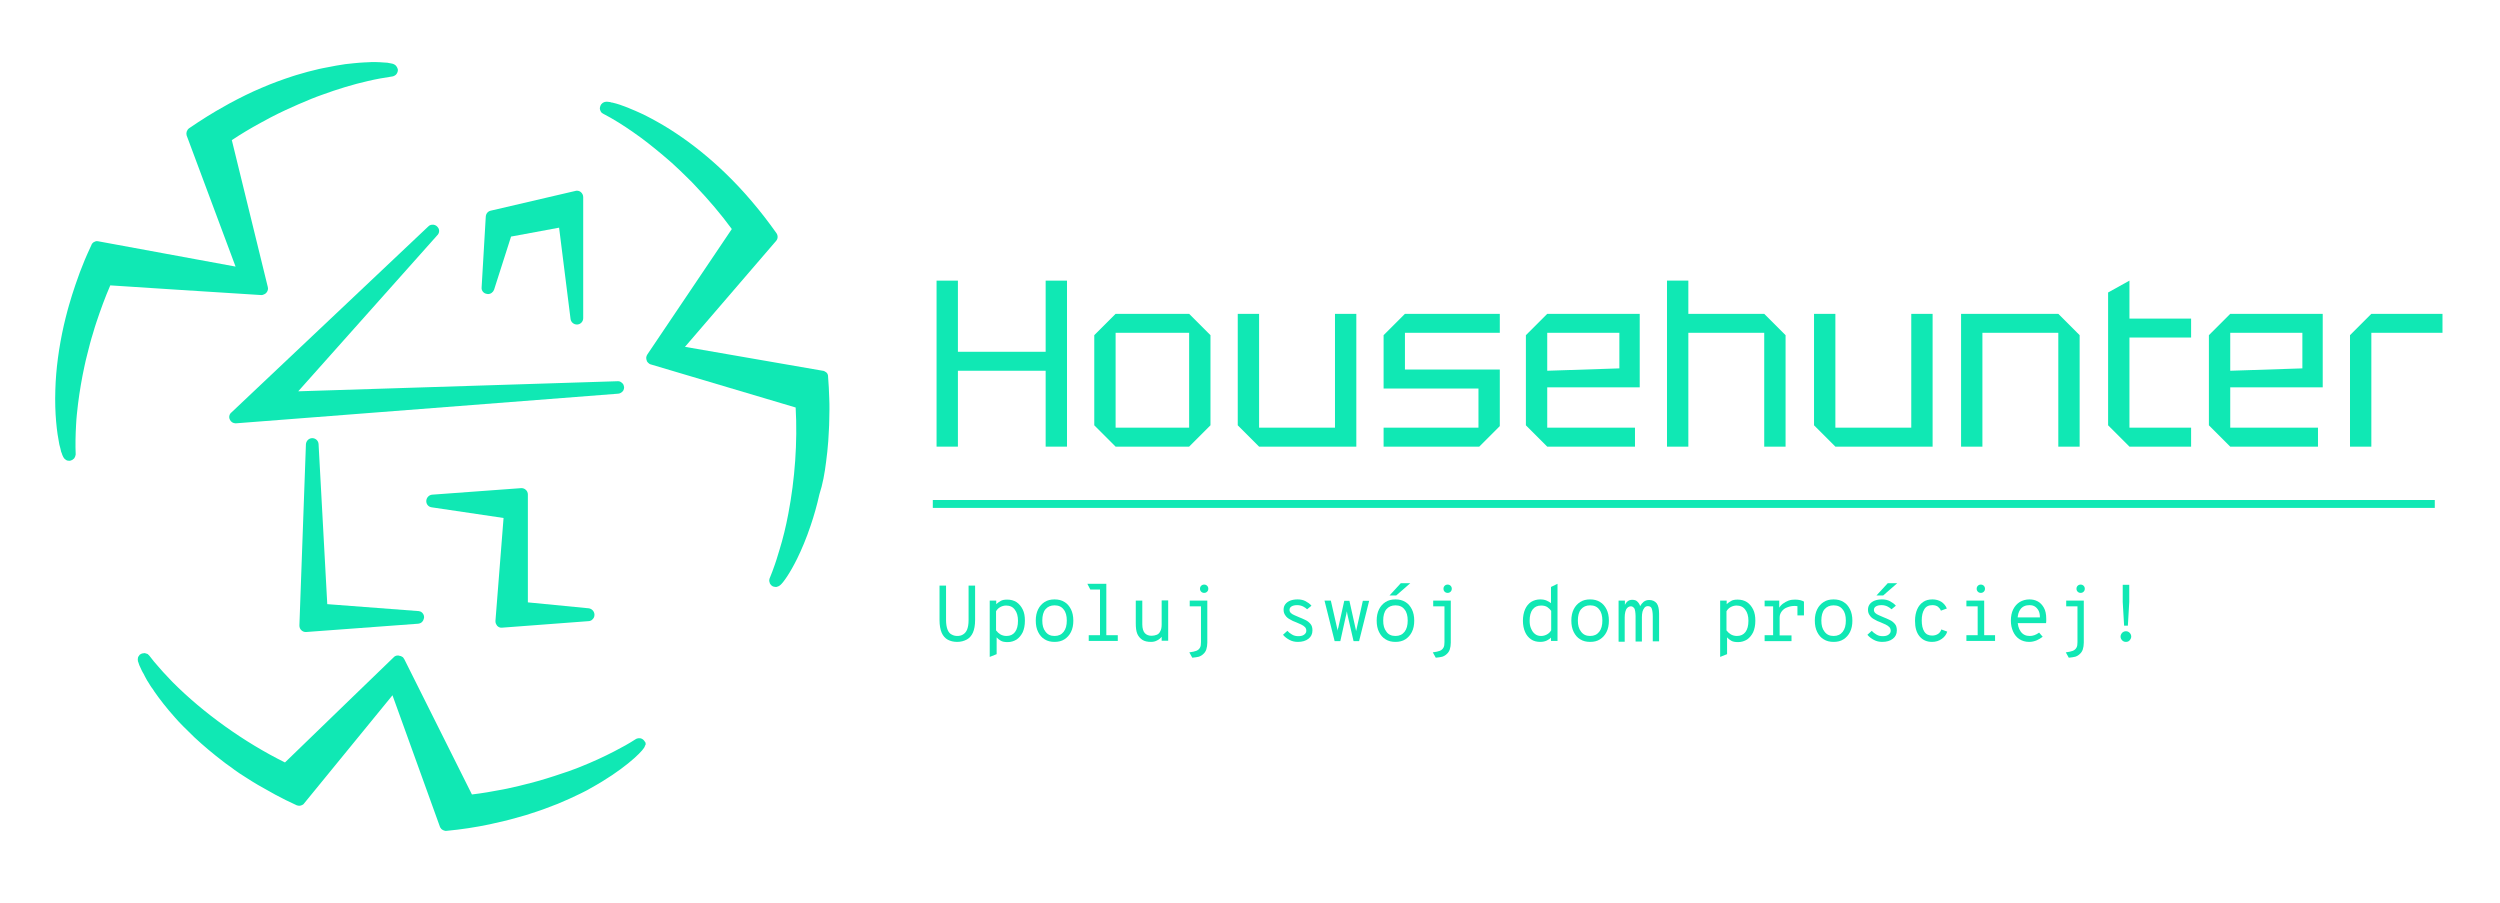 <?xml version="1.0" encoding="utf-8"?>
<!-- Generator: Adobe Illustrator 21.0.0, SVG Export Plug-In . SVG Version: 6.00 Build 0)  -->
<svg version="1.1" id="Warstwa_1" xmlns="http://www.w3.org/2000/svg" xmlns:xlink="http://www.w3.org/1999/xlink" x="0px" y="0px"
	 viewBox="0 0 1265 457" style="enable-background:new 0 0 1265 457;" xml:space="preserve">
<style type="text/css">
	.st0{fill:#10E8B4;}
</style>
<g>
	<g>
		<path class="st0" d="M116.7,209.1c-0.2,0.2-0.3,0.4-0.4,0.6c0,0.1-0.1,0.2-0.1,0.2c-0.3,0.8-0.3,1.6,0.1,2.4
			c0.5,1.2,1.7,1.9,2.9,1.9c0.1,0,0.2,0,0.2,0l193.4-15c0.2,0,0.4-0.1,0.6-0.1c0.9-0.3,1.7-0.9,2.1-1.7c0.2-0.5,0.3-1,0.3-1.5
			c-0.1-0.7-0.3-1.4-0.8-1.9c-0.2-0.2-0.4-0.4-0.7-0.6c-0.4-0.3-0.9-0.5-1.4-0.5c-0.1,0-0.2,0-0.3,0c0,0-0.1,0-0.1,0L150.9,198
			l70.4-79c0.1-0.1,0.1-0.1,0.2-0.2c0.4-0.5,0.7-1.2,0.7-1.9c0-0.7-0.2-1.3-0.6-1.8c-0.2-0.3-0.5-0.6-0.9-0.9
			c-0.2-0.1-0.3-0.2-0.6-0.3c-0.4-0.2-0.8-0.2-1.3-0.2l0,0l0,0l0,0l0,0l0,0l0,0l0,0l0,0l0,0l0,0l0,0l0,0c-0.5,0-0.9,0.1-1.3,0.3l0,0
			l0,0l0,0c-0.1,0-0.2,0.1-0.2,0.1c-0.2,0.1-0.4,0.3-0.6,0.5l-99.7,94.2C116.9,208.8,116.8,208.9,116.7,209.1z"/>
	</g>
	<path class="st0" d="M246.3,148.7c0.2,0,0.4,0.1,0.6,0.1c1.4,0,2.6-0.9,3.1-2.2l8.6-26.9l24.3-4.5l5.8,46.2
		c0.2,1.6,1.6,2.8,3.2,2.8c0.1,0,0.1,0,0.2,0c1.7-0.1,3-1.5,3-3.2V99.7c0-1-0.5-1.9-1.2-2.5c-0.6-0.5-1.3-0.7-2-0.7
		c-0.2,0-0.5,0-0.7,0.1l-42.9,10c-1.4,0.3-2.4,1.5-2.5,3l-2.1,35.8C243.5,147,244.7,148.5,246.3,148.7z"/>
	<path class="st0" d="M213.1,309.6c-0.1-0.1-0.2-0.1-0.3-0.1c-0.2-0.1-0.4-0.2-0.6-0.2c-0.2-0.1-0.4-0.1-0.6-0.1l-46-3.5l-4.4-81
		c-0.1-1.7-1.5-3-3.2-3h0c-1.7,0-3.1,1.4-3.2,3.1l-3.3,91.7c0,0.9,0.3,1.8,1,2.4c0.6,0.6,1.4,0.9,2.2,0.9c0.1,0,0.2,0,0.2,0
		l56.7-4.2c0.9-0.1,1.8-0.5,2.3-1.3c0.1-0.2,0.2-0.3,0.3-0.5c0.1-0.3,0.2-0.6,0.3-0.9c0-0.2,0.1-0.4,0.1-0.6l0,0l0,0
		C214.6,311.2,214,310.2,213.1,309.6z"/>
	<g>
		<path class="st0" d="M250.9,315.5c0.2,0.4,0.4,0.8,0.7,1.2c0.4,0.4,0.9,0.7,1.3,0.8c0.3,0.1,0.6,0.1,0.9,0.1c0.1,0,0.2,0,0.2,0
			l43.8-3.3c0.4,0,0.8-0.1,1.2-0.3c0.3-0.1,0.5-0.3,0.7-0.5c0.7-0.6,1.1-1.4,1.1-2.4c0-1.7-1.3-3.1-2.9-3.3l-30.8-3v-54.6
			c0-0.9-0.4-1.8-1-2.3c-0.6-0.6-1.4-0.9-2.2-0.9c-0.1,0-0.2,0-0.2,0l-45,3.3c-1.6,0.1-2.9,1.5-3,3.1c-0.1,1.7,1.1,3.1,2.7,3.3
			l36.4,5.4l-4.1,52C250.7,314.6,250.7,315.1,250.9,315.5z"/>
	</g>
	<path class="st0" d="M38.3,230c-0.2-4.8-0.1-9.9,0.2-15.1c0.1-1.7,0.2-3.5,0.4-5.3c0.2-1.8,0.4-3.6,0.6-5.4
		c0.8-6.3,1.9-12.8,3.3-19.2l0,0c0.4-1.8,0.8-3.7,1.3-5.5c0.5-1.8,0.9-3.7,1.4-5.5c0.5-1.8,1-3.7,1.6-5.5c0.5-1.8,1.1-3.7,1.7-5.5
		c2.1-6.3,4.4-12.6,7-18.6l35.4,2.3l40.9,2.6c0.3,0,0.6,0,0.9-0.1c0.7-0.2,1.4-0.6,1.8-1.1c0.7-0.8,1-1.9,0.7-2.9l-18.2-74.3
		c4.7-3.1,9.5-6,14.5-8.7c1.7-0.9,3.4-1.8,5-2.7c2.5-1.3,5.1-2.6,7.7-3.8c4.3-2,8.7-3.9,13.1-5.7c1.8-0.7,3.5-1.4,5.3-2
		c7.9-2.9,15.8-5.3,23.3-7c4.2-1,8.3-1.7,12.3-2.3c0.2,0,0.5-0.1,0.7-0.2c0.3-0.1,0.6-0.3,0.9-0.5c0.3-0.2,0.5-0.5,0.7-0.8
		c0.1-0.2,0.2-0.4,0.3-0.6c0.1-0.2,0.1-0.5,0.2-0.7c0.1-0.5,0-1-0.2-1.4c-0.1-0.3-0.3-0.6-0.5-0.9c-0.1-0.2-0.3-0.3-0.4-0.5
		c-0.4-0.4-0.9-0.6-1.4-0.8c-0.4-0.1-0.7-0.2-0.9-0.2l0,0l0,0c-0.3-0.1-0.7-0.1-1.1-0.2c-0.2,0-0.3-0.1-0.5-0.1
		c-0.3-0.1-0.7-0.1-1.1-0.1c-0.8-0.1-1.8-0.1-2.9-0.2c-0.8,0-1.7-0.1-2.7-0.1c-1,0-2,0-3.1,0.1c-0.7,0-1.5,0.1-2.3,0.1
		c-1.6,0.1-3.3,0.2-5.1,0.4c-0.9,0.1-1.8,0.2-2.8,0.3c-1,0.1-2,0.2-3,0.4c-1,0.2-2.1,0.3-3.1,0.5c-2.2,0.4-4.4,0.8-6.8,1.3
		c-0.6,0.1-1.3,0.3-1.9,0.4c-3.9,0.9-7.7,1.9-11.6,3.1c-0.6,0.2-1.3,0.4-1.9,0.6c-5.2,1.7-10.4,3.6-15.5,5.8
		c-5.5,2.3-10.9,5-16.3,7.9c-0.8,0.4-1.5,0.8-2.3,1.3c-6.2,3.4-12.2,7.2-18.2,11.3c-1.1,0.8-1.6,2.2-1.3,3.5c0,0.1,0.1,0.2,0.1,0.3
		l24.7,66.2l-69.5-12.8c-0.5-0.1-0.9-0.1-1.3,0c-0.1,0-0.2,0.1-0.2,0.1c-0.2,0.1-0.5,0.2-0.7,0.3c-0.3,0.2-0.6,0.4-0.8,0.7
		c-0.2,0.2-0.3,0.4-0.4,0.7c-0.7,1.5-1.4,3.1-2.1,4.6c-0.4,1-0.9,2-1.3,3c-1.7,4.1-3.3,8.3-4.7,12.5c-1.2,3.5-2.3,7-3.3,10.5
		c-0.2,0.9-0.5,1.7-0.7,2.5c-0.7,2.5-1.3,5.1-1.9,7.6c-2.5,11.1-4,22.1-4.3,32.7c-0.4,12.1,0.8,21.5,2,27.5c0.1,0.3,0.1,0.6,0.2,0.8
		c0.1,0.4,0.2,0.8,0.3,1.1c0.1,0.5,0.2,0.9,0.3,1.3c0.1,0.5,0.2,0.9,0.4,1.2c0.2,0.8,0.5,1.4,0.7,1.8c0.1,0.1,0.2,0.3,0.2,0.4
		c0.2,0.3,0.3,0.5,0.5,0.7c0.5,0.5,1.1,0.9,1.7,1c0,0,0.1,0,0.1,0c0,0,0.1,0,0.1,0c0.3,0.1,0.7,0.1,1.1,0c0.1,0,0.2-0.1,0.3-0.1
		c0.5-0.1,0.9-0.4,1.2-0.7c0.1-0.1,0.2-0.2,0.3-0.2c0.1-0.1,0.2-0.2,0.2-0.3c0.2-0.3,0.4-0.6,0.5-1c0.1-0.2,0.1-0.5,0.1-0.7
		C38.3,230.3,38.3,230.2,38.3,230z"/>
	<path class="st0" d="M326.7,376.3c0-0.2-0.1-0.5-0.1-0.6c0-0.1,0-0.1-0.1-0.1c-0.1-0.1-0.1-0.2-0.2-0.3c-0.4-0.7-1-1.3-1.8-1.6
		c-0.1,0-0.2-0.1-0.3-0.1c-0.6-0.1-1.3-0.1-1.9,0.1c-0.2,0.1-0.4,0.2-0.6,0.3c-3.4,2.2-7,4.2-10.9,6.2c-5.4,2.8-11.1,5.4-17.1,7.8
		c-1.4,0.6-2.8,1.1-4.2,1.6c-1.2,0.5-2.5,0.9-3.7,1.3c-1.8,0.6-3.5,1.2-5.4,1.8c-2.7,0.9-5.4,1.7-8.2,2.5c-1.2,0.3-2.5,0.7-3.7,1
		c-3.9,1-7.8,2-11.7,2.8c-0.8,0.2-1.7,0.3-2.5,0.5c-5.2,1-10.4,1.9-15.5,2.5l-34.2-68.4c-0.2-0.3-0.4-0.6-0.6-0.9
		c-0.2-0.2-0.3-0.3-0.6-0.4c-0.1-0.1-0.2-0.1-0.3-0.2c-0.2-0.1-0.4-0.2-0.7-0.2c-0.1,0-0.2,0-0.3-0.1c-0.1,0-0.3-0.1-0.4-0.1
		c-0.3,0-0.5,0-0.8,0c-0.6,0.1-1.3,0.4-1.7,0.9l-20.7,20l-34.3,33.2c-20.8-10.3-41.4-25.1-56.9-40.7c-0.6-0.6-1.2-1.3-1.8-1.9
		c-1-1.1-2-2.1-3-3.2c-0.7-0.8-1.5-1.7-2.2-2.5c-1.7-1.9-3.3-3.8-4.7-5.7c-0.2-0.2-0.4-0.4-0.6-0.6c-0.1-0.1-0.2-0.1-0.2-0.2
		c-0.2-0.1-0.3-0.2-0.5-0.2c-0.1,0-0.2-0.1-0.3-0.1c-0.1,0-0.2-0.1-0.3-0.1c-0.1,0-0.2,0-0.3-0.1c-0.1,0-0.1,0-0.2,0
		c-0.1,0-0.1,0-0.2,0c-0.7,0-1.4,0.2-2,0.6c-0.1,0.1-0.2,0.2-0.3,0.2c-0.1,0.1-0.2,0.2-0.2,0.3c-0.2,0.2-0.3,0.4-0.5,0.7
		c-0.1,0.1-0.1,0.2-0.1,0.3c-0.1,0.1-0.1,0.3-0.1,0.4c-0.1,0.4-0.1,0.9,0,1.5c0,0.1,0,0.2,0.1,0.3c0.2,0.9,0.8,2.4,1.8,4.4
		c0.3,0.6,0.6,1.2,1,1.8c0.2,0.4,0.4,0.8,0.6,1.2c0.2,0.4,0.5,0.9,0.7,1.3c0.2,0.3,0.3,0.6,0.5,0.9c0.5,0.8,1,1.5,1.5,2.4
		c0.4,0.7,0.9,1.3,1.4,2c0.2,0.3,0.5,0.7,0.7,1.1c2.7,3.9,6.2,8.4,10.4,13.1c1.3,1.5,2.7,3,4.1,4.4c1.9,1.9,3.8,3.8,5.8,5.7
		c4.5,4.2,9.4,8.3,14.5,12.2c0.9,0.7,1.8,1.4,2.7,2c1,0.7,2,1.4,3,2.2c1.8,1.3,3.7,2.6,5.7,3.8c1.1,0.7,2.2,1.4,3.3,2.1
		c2,1.2,3.9,2.4,6,3.5c1.9,1.1,3.9,2.2,5.9,3.3c3.4,1.8,6.9,3.6,10.5,5.2c0.2,0.1,0.4,0.2,0.7,0.2c0.1,0,0.3,0.1,0.5,0.1
		c0.5,0,0.9,0,1.3-0.2c0.6-0.2,1.1-0.5,1.4-1l44.7-54.7l24,66.5c0.1,0.3,0.2,0.5,0.4,0.7c0.1,0.1,0.2,0.2,0.2,0.3
		c0.1,0.1,0.2,0.2,0.3,0.3c0.4,0.3,0.9,0.6,1.4,0.7l0,0l0,0c0.1,0,0.2,0,0.3,0.1c0.1,0,0.3,0,0.5,0c0.1,0,0.2,0,0.3,0
		c7.4-0.7,14.7-1.8,21.8-3.3c0.9-0.2,1.8-0.4,2.6-0.6c5.3-1.1,10.4-2.5,15.5-4c0.8-0.2,1.7-0.5,2.5-0.8c4.8-1.5,9.4-3.2,13.9-5
		c3.9-1.6,7.6-3.3,11.3-5.1c0.6-0.3,1.2-0.6,1.8-0.9c1.2-0.6,2.4-1.2,3.5-1.9c16.2-8.9,25.3-17.7,27-20.4c0.3-0.4,0.4-0.8,0.5-1.2
		C326.7,377.1,326.7,376.7,326.7,376.3z"/>
	<path class="st0" d="M418,233.7c0.5-3.4,0.8-7,1.1-10.5c0.1-1.8,0.2-3.5,0.3-5.3c0.1-1.8,0.2-3.6,0.2-5.4c0-1.8,0.1-3.6,0.1-5.4
		s0-3.7-0.1-5.5c-0.1-3.7-0.3-7.4-0.6-11.1c0-0.1,0-0.2,0-0.3c0-0.2-0.1-0.3-0.1-0.5c-0.1-0.4-0.3-0.8-0.6-1.1
		c-0.1-0.1-0.2-0.2-0.4-0.3c-0.4-0.3-0.9-0.6-1.4-0.7l0,0c-0.1,0-0.1,0-0.2,0l-69.7-12.1l46.1-53.6c1-1.1,1-2.7,0.2-3.9
		c-8-11.3-16.8-21.7-26.2-30.7c-7.8-7.5-16.1-14.2-24.7-19.9c-4.3-2.9-8.5-5.3-12.4-7.4c-0.8-0.4-1.5-0.8-2.3-1.2
		c-1.1-0.6-2.2-1.1-3.3-1.6c-1.8-0.8-3.5-1.6-5.1-2.2c-0.3-0.1-0.6-0.3-0.9-0.4c-1.2-0.5-2.4-0.9-3.5-1.3c-0.3-0.1-0.5-0.2-0.8-0.3
		c-1.3-0.4-2.5-0.8-3.5-1c-0.2-0.1-0.4-0.1-0.6-0.1c0,0,0,0-0.1,0l0,0c-0.1,0-0.2-0.1-0.3-0.1c-0.1,0-0.2-0.1-0.3-0.1
		c-0.2-0.1-0.4-0.1-0.7-0.1c-0.2,0-0.5-0.1-0.7-0.1c-1.1-0.1-2.3,0.1-3.2,1.2c-0.2,0.3-0.4,0.6-0.5,0.9c-0.1,0.2-0.1,0.5-0.2,0.7
		c-0.1,0.3-0.1,0.7,0,1.1c0.1,0.6,0.4,1.1,0.8,1.6c0.1,0.1,0.2,0.2,0.3,0.2c0.2,0.2,0.4,0.3,0.6,0.4c5,2.6,10.1,5.8,15.1,9.3
		c5.1,3.5,10.1,7.5,15.1,11.7c2.9,2.4,5.7,4.9,8.4,7.5c1.4,1.3,2.7,2.6,4.1,4c1.4,1.3,2.7,2.7,4,4.1c6.6,6.9,12.8,14.2,18.3,21.7
		l-42.7,63.4c-0.2,0.3-0.4,0.7-0.5,1.1c-0.1,0.2-0.1,0.5-0.1,0.8c0,0.4,0.1,0.8,0.2,1.1c0.1,0.1,0.1,0.2,0.1,0.4
		c0.2,0.3,0.4,0.7,0.7,0.9c0.2,0.2,0.4,0.3,0.6,0.5s0.5,0.2,0.7,0.3l73.3,21.8c1,17.6-0.4,36.4-3.7,53.7c-1.2,6.4-2.7,12.6-4.5,18.4
		c-0.5,1.7-1,3.3-1.5,4.9c-0.3,0.8-0.5,1.6-0.8,2.4c-0.8,2.4-1.7,4.7-2.6,6.9c-0.1,0.2-0.2,0.5-0.2,0.7c-0.1,0.3-0.1,0.7,0,1.1
		c0.1,0.3,0.2,0.7,0.3,1c0.2,0.3,0.4,0.6,0.6,0.8c0.4,0.4,0.9,0.7,1.5,0.8c0,0,0.1,0,0.1,0c0.1,0,0.2,0,0.3,0.1c0.1,0,0.1,0,0.2,0
		c0.2,0,0.3,0,0.5,0c0.1,0,0.3,0,0.4-0.1c0.1-0.1,0.3-0.1,0.4-0.1c0.4-0.2,0.9-0.4,1.3-0.8c1.5-1.3,4.8-5.9,8.5-13.4
		c2.2-4.5,4.6-10.1,6.8-16.7c1.7-5,3.2-10.3,4.4-15.7C416.3,245,417.3,239.4,418,233.7z M409.3,259.8L409.3,259.8L409.3,259.8
		L409.3,259.8L409.3,259.8z"/>
</g>
<g>
	<path class="st0" d="M473.9,226v-84h10.8v36h44.4v-36h10.8v84h-10.8v-38.4h-44.4V226H473.9z"/>
	<path class="st0" d="M553.7,215.2v-45.6l10.8-10.8h37.2l10.8,10.8v45.6L601.7,226h-37.2L553.7,215.2z M564.5,216.4h37.2v-48h-37.2
		V216.4z"/>
	<path class="st0" d="M686.3,158.8V226h-49.2l-10.8-10.8v-56.4h10.8v57.6h38.4v-57.6H686.3z"/>
	<path class="st0" d="M700.1,226v-9.6h48v-19.8h-48v-27l10.8-10.8h48v9.6h-48V187h48v28.6L748.5,226H700.1z"/>
	<path class="st0" d="M772.1,215.2v-45.6l10.8-10.8h46.8V196h-46.8v20.4h44.4v9.6h-44.4L772.1,215.2z M782.9,187.6l36.5-1.2v-18
		h-36.5V187.6z"/>
	<path class="st0" d="M843.5,226v-84h10.8v16.8h38.4l10.8,10.8V226h-10.8v-57.6h-38.4V226H843.5z"/>
	<path class="st0" d="M977.9,158.8V226h-49.2l-10.8-10.8v-56.4h10.8v57.6h38.4v-57.6H977.9z"/>
	<path class="st0" d="M992.3,226v-67.2h49.2l10.8,10.8V226h-10.8v-57.6h-38.4V226H992.3z"/>
	<path class="st0" d="M1066.7,148l10.8-6v19.2h31.2v9.6h-31.2v45.6h31.2v9.6h-31.2l-10.8-10.8V148z"/>
	<path class="st0" d="M1117.7,215.2v-45.6l10.8-10.8h46.8V196h-46.8v20.4h44.4v9.6h-44.4L1117.7,215.2z M1128.5,187.6l36.5-1.2v-18
		h-36.5V187.6z"/>
	<path class="st0" d="M1189.1,226v-56.4l10.8-10.8h36v9.6h-36V226H1189.1z"/>
</g>
<g>
	<path class="st0" d="M484.3,324.8c-1.8,0-3.4-0.4-4.7-1.1c-1.3-0.7-2.4-1.9-3.1-3.5c-0.7-1.6-1.1-3.8-1.1-6.5v-17.4h3.3v17.4
		c0,2.1,0.3,3.8,0.8,5c0.5,1.2,1.2,2,2.1,2.4c0.9,0.5,1.8,0.7,2.8,0.7c1,0,2-0.2,2.8-0.7c0.9-0.5,1.6-1.3,2.1-2.4
		c0.5-1.2,0.8-2.8,0.8-5v-17.4h3.3v17.4c0,2.7-0.4,4.8-1.1,6.4c-0.7,1.6-1.8,2.8-3.1,3.5C487.7,324.4,486.1,324.8,484.3,324.8z"/>
	<path class="st0" d="M500.8,332.4v-28.5h3.3v1.8c0.6-0.6,1.4-1.1,2.2-1.6c0.8-0.5,2-0.7,3.3-0.7c1.8,0,3.4,0.4,4.8,1.3
		c1.3,0.9,2.3,2.1,3.1,3.7s1.1,3.5,1.1,5.7c0,2.3-0.4,4.2-1.1,5.8c-0.8,1.6-1.8,2.8-3.1,3.7c-1.3,0.8-2.8,1.3-4.5,1.3
		c-1.5,0-2.7-0.2-3.5-0.7c-0.9-0.5-1.6-1.1-2.1-1.7v8.5L500.8,332.4z M509.3,321.8c1.9,0,3.3-0.7,4.3-2c1-1.3,1.5-3.2,1.5-5.7
		c0-2.3-0.5-4.2-1.6-5.6c-1-1.4-2.5-2.1-4.4-2.1c-1.1,0-2.1,0.3-3,0.8c-0.9,0.5-1.6,1.2-2.1,2.1v9.7c0.6,0.8,1.4,1.5,2.2,2
		C507.1,321.5,508.1,321.8,509.3,321.8z"/>
	<path class="st0" d="M533.6,324.8c-1.9,0-3.6-0.4-5-1.3c-1.4-0.8-2.5-2.1-3.3-3.7c-0.8-1.6-1.2-3.5-1.2-5.8c0-2.2,0.4-4.1,1.2-5.7
		c0.8-1.6,1.9-2.8,3.3-3.7c1.4-0.9,3.1-1.3,5-1.3c1.9,0,3.6,0.4,5,1.3c1.4,0.8,2.5,2.1,3.3,3.7c0.8,1.6,1.2,3.5,1.2,5.8
		c0,2.2-0.4,4.1-1.2,5.7c-0.8,1.6-1.9,2.8-3.3,3.7C537.2,324.4,535.5,324.8,533.6,324.8z M533.6,321.8c2,0,3.5-0.7,4.6-2.1
		c1.1-1.4,1.6-3.3,1.6-5.7c0-2.4-0.5-4.3-1.6-5.6c-1-1.4-2.6-2.1-4.6-2.1c-2,0-3.5,0.7-4.6,2c-1.1,1.3-1.6,3.3-1.6,5.7
		c0,2.4,0.5,4.2,1.6,5.6C530.1,321.1,531.6,321.8,533.6,321.8z"/>
	<path class="st0" d="M551.7,298.3l-1.5-2.9h9.6l-1.1,2.9H551.7z M550.9,324.3v-2.9h14.7v2.9H550.9z M556.6,324.3v-27.9l3.2-1v28.9
		H556.6z"/>
	<path class="st0" d="M582.4,324.8c-1.7,0-3.2-0.3-4.3-1s-2-1.7-2.6-3c-0.6-1.4-0.8-3.2-0.8-5.5v-11.4h3.3v12c0,2.1,0.5,3.6,1.3,4.5
		c0.9,0.9,2,1.3,3.4,1.3c0.9,0,1.8-0.2,2.6-0.5c0.8-0.3,1.4-0.9,1.8-1.8c0.5-0.8,0.7-2,0.7-3.5v-12.1h3.3v20.4h-3.3v-2
		c-0.7,0.9-1.5,1.5-2.4,1.9C584.5,324.6,583.5,324.8,582.4,324.8z"/>
	<path class="st0" d="M603.3,332.8l-1.5-2.7c1.6-0.2,2.8-0.5,3.6-0.8c0.9-0.4,1.4-0.9,1.8-1.6s0.5-1.6,0.5-2.8v-21h3.2v21.3
		c0,1.3-0.2,2.4-0.5,3.4c-0.3,0.9-0.8,1.7-1.5,2.3c-0.6,0.6-1.4,1.1-2.3,1.4C605.7,332.5,604.6,332.7,603.3,332.8z M602,306.8v-2.9
		h7.5v2.9H602z M609.3,300c-0.6,0-1.1-0.2-1.5-0.6s-0.6-0.9-0.6-1.5c0-0.6,0.2-1.1,0.6-1.5c0.4-0.4,0.9-0.6,1.5-0.6
		c0.6,0,1.1,0.2,1.5,0.6c0.4,0.4,0.6,0.9,0.6,1.5c0,0.6-0.2,1.1-0.6,1.5S609.9,300,609.3,300z"/>
	<path class="st0" d="M656.7,324.8c-1.5,0-2.9-0.3-4.2-1s-2.4-1.5-3.3-2.6l2.2-2c0.6,0.7,1.4,1.3,2.4,1.9c1,0.6,2,0.8,3.2,0.8
		c1.1,0,2.1-0.2,2.8-0.7s1.2-1.1,1.2-2c0-0.7-0.2-1.4-0.7-1.9c-0.5-0.5-1.1-0.9-1.9-1.3c-0.8-0.4-1.6-0.7-2.5-1.1
		c-1.2-0.4-2.2-0.9-3.2-1.5c-1-0.5-1.8-1.2-2.3-2c-0.6-0.8-0.9-1.7-0.9-2.9c0-1.1,0.3-2,0.9-2.8c0.6-0.8,1.5-1.4,2.5-1.8
		c1.1-0.4,2.3-0.6,3.7-0.6c1.5,0,2.9,0.3,4,0.9s2.2,1.3,3,2.3l-2.2,1.8c-0.5-0.5-1.2-1-2-1.4c-0.8-0.4-1.8-0.7-3-0.7
		c-1.2,0-2.1,0.2-2.8,0.6c-0.7,0.4-1.1,1-1.1,1.8c0,0.6,0.2,1.1,0.7,1.6c0.5,0.4,1,0.8,1.8,1.1c0.7,0.3,1.5,0.7,2.3,1
		c1.1,0.4,2.1,0.9,3.2,1.4s1.9,1.2,2.6,2s1,1.9,1,3.3c0,1.8-0.7,3.2-2,4.2C660.7,324.3,658.9,324.8,656.7,324.8z"/>
	<path class="st0" d="M675.3,324.3l-5.1-20.4h3.2l3.1,13.6c0.1,0.2,0.1,0.5,0.2,0.8c0.1,0.3,0.1,0.6,0.1,0.9
		c0.1-0.4,0.1-0.7,0.2-0.9c0-0.3,0.1-0.5,0.2-0.8l3-13.5h2.6l3,13.5c0.1,0.3,0.1,0.6,0.2,0.9c0.1,0.3,0.1,0.6,0.2,1
		c0-0.3,0.1-0.6,0.2-1c0.1-0.3,0.1-0.6,0.2-0.9l3-13.5h3.2l-5.1,20.4h-2.8l-3-13c-0.1-0.3-0.1-0.6-0.2-1c-0.1-0.4-0.1-0.7-0.2-1.1
		c-0.1,0.4-0.1,0.8-0.2,1.1c-0.1,0.4-0.1,0.7-0.2,0.9l-2.9,13.1H675.3z"/>
	<path class="st0" d="M706.1,324.8c-1.9,0-3.6-0.4-5-1.3c-1.4-0.8-2.5-2.1-3.3-3.7c-0.8-1.6-1.2-3.5-1.2-5.8c0-2.2,0.4-4.1,1.2-5.7
		c0.8-1.6,1.9-2.8,3.3-3.7c1.4-0.9,3.1-1.3,5-1.3c1.9,0,3.6,0.4,5,1.3c1.4,0.8,2.5,2.1,3.3,3.7c0.8,1.6,1.2,3.5,1.2,5.8
		c0,2.2-0.4,4.1-1.2,5.7c-0.8,1.6-1.9,2.8-3.3,3.7C709.7,324.4,708,324.8,706.1,324.8z M706.1,321.8c2,0,3.5-0.7,4.6-2.1
		c1.1-1.4,1.6-3.3,1.6-5.7c0-2.4-0.5-4.3-1.6-5.6c-1-1.4-2.6-2.1-4.6-2.1c-2,0-3.5,0.7-4.6,2c-1.1,1.3-1.6,3.3-1.6,5.7
		c0,2.4,0.5,4.2,1.6,5.6C702.5,321.1,704.1,321.8,706.1,321.8z M703.1,301.3l5.7-6.2h4.8l-7.1,6.2H703.1z"/>
	<path class="st0" d="M726.5,332.8l-1.5-2.7c1.6-0.2,2.8-0.5,3.6-0.8c0.9-0.4,1.4-0.9,1.8-1.6s0.5-1.6,0.5-2.8v-21h3.2v21.3
		c0,1.3-0.2,2.4-0.5,3.4c-0.3,0.9-0.8,1.7-1.5,2.3c-0.6,0.6-1.4,1.1-2.3,1.4C728.9,332.5,727.8,332.7,726.5,332.8z M725.2,306.8
		v-2.9h7.5v2.9H725.2z M732.5,300c-0.6,0-1.1-0.2-1.5-0.6s-0.6-0.9-0.6-1.5c0-0.6,0.2-1.1,0.6-1.5c0.4-0.4,0.9-0.6,1.5-0.6
		c0.6,0,1.1,0.2,1.5,0.6c0.4,0.4,0.6,0.9,0.6,1.5c0,0.6-0.2,1.1-0.6,1.5S733.1,300,732.5,300z"/>
	<path class="st0" d="M779.4,324.8c-1.8,0-3.4-0.4-4.7-1.3s-2.3-2.1-3-3.7s-1.1-3.5-1.1-5.7c0-2.2,0.4-4.2,1.1-5.8
		c0.7-1.6,1.7-2.8,3-3.7c1.3-0.8,2.9-1.3,4.6-1.3c1.3,0,2.4,0.2,3.3,0.6s1.6,0.8,2.2,1.3V297l3.3-1.6v28.9h-3.3v-1.7
		c-0.5,0.6-1.3,1.1-2.1,1.5S780.7,324.8,779.4,324.8z M779.8,321.8c1.1,0,2.1-0.3,3-0.8c0.9-0.5,1.6-1.2,2.1-2.1v-9.8
		c-0.4-0.6-1-1.2-1.8-1.8c-0.8-0.6-1.9-0.9-3.3-0.9c-1.9,0-3.3,0.7-4.3,2c-1,1.3-1.5,3.2-1.5,5.7c0,1.5,0.2,2.8,0.7,3.9
		c0.5,1.2,1.1,2.1,2,2.8S778.6,321.8,779.8,321.8z"/>
	<path class="st0" d="M804.6,324.8c-1.9,0-3.6-0.4-5-1.3c-1.4-0.8-2.5-2.1-3.3-3.7c-0.8-1.6-1.2-3.5-1.2-5.8c0-2.2,0.4-4.1,1.2-5.7
		c0.8-1.6,1.9-2.8,3.3-3.7c1.4-0.9,3.1-1.3,5-1.3c1.9,0,3.6,0.4,5,1.3c1.4,0.8,2.5,2.1,3.3,3.7c0.8,1.6,1.2,3.5,1.2,5.8
		c0,2.2-0.4,4.1-1.2,5.7c-0.8,1.6-1.9,2.8-3.3,3.7C808.2,324.4,806.6,324.8,804.6,324.8z M804.6,321.8c2,0,3.5-0.7,4.6-2.1
		c1.1-1.4,1.6-3.3,1.6-5.7c0-2.4-0.5-4.3-1.6-5.6c-1-1.4-2.6-2.1-4.6-2.1c-2,0-3.5,0.7-4.6,2c-1.1,1.3-1.6,3.3-1.6,5.7
		c0,2.4,0.5,4.2,1.6,5.6C801.1,321.1,802.6,321.8,804.6,321.8z"/>
	<path class="st0" d="M819,324.3v-20.4h3.2v3.8l-0.5-0.3c0.4-1.3,0.9-2.2,1.6-2.9c0.7-0.7,1.6-1,2.6-1c1.2,0,2.1,0.3,2.7,1
		c0.7,0.7,1.1,1.4,1.3,2.2c0.5-0.9,1.1-1.6,1.8-2.2c0.8-0.6,1.7-0.9,2.8-0.9c1.7,0,2.9,0.6,3.8,1.7c0.8,1.1,1.2,2.9,1.2,5.3v13.9
		h-3.2v-12.5c0-1.8-0.2-3.1-0.5-4s-1-1.3-2-1.3c-0.7,0-1.3,0.3-1.7,0.8c-0.4,0.5-0.8,1.2-1,2s-0.3,1.8-0.3,2.8v12.3h-3.2v-12.9
		c0-0.9-0.1-1.7-0.2-2.4c-0.1-0.8-0.3-1.4-0.7-1.8s-0.8-0.7-1.5-0.7c-0.7,0-1.3,0.3-1.8,0.8s-0.8,1.2-1,2s-0.3,1.8-0.3,2.8v12.3H819
		z"/>
	<path class="st0" d="M870.4,332.4v-28.5h3.3v1.8c0.6-0.6,1.4-1.1,2.2-1.6c0.8-0.5,2-0.7,3.3-0.7c1.8,0,3.4,0.4,4.8,1.3
		c1.3,0.9,2.3,2.1,3.1,3.7s1.1,3.5,1.1,5.7c0,2.3-0.4,4.2-1.1,5.8c-0.8,1.6-1.8,2.8-3.1,3.7c-1.3,0.8-2.8,1.3-4.5,1.3
		c-1.5,0-2.7-0.2-3.5-0.7c-0.9-0.5-1.6-1.1-2.1-1.7v8.5L870.4,332.4z M878.9,321.8c1.9,0,3.3-0.7,4.3-2c1-1.3,1.5-3.2,1.5-5.7
		c0-2.3-0.5-4.2-1.6-5.6c-1-1.4-2.5-2.1-4.4-2.1c-1.1,0-2.1,0.3-3,0.8c-0.9,0.5-1.6,1.2-2.1,2.1v9.7c0.6,0.8,1.4,1.5,2.2,2
		C876.7,321.5,877.7,321.8,878.9,321.8z"/>
	<path class="st0" d="M892.9,324.3v-2.9h4.3v-14.6h-4.3v-2.9h7.4v4.6l-0.2-0.6c0.4-0.9,1.1-1.7,2-2.4c0.9-0.7,1.9-1.2,2.9-1.6
		c1.1-0.4,2.2-0.5,3.3-0.5c1,0,1.9,0.1,2.7,0.3c0.7,0.2,1.3,0.4,1.8,0.7v7h-3.3v-6.1l1,1.6c-0.3-0.1-0.7-0.2-1.1-0.2
		s-0.8-0.1-1.2-0.1c-1.3,0-2.6,0.2-3.8,0.7c-1.2,0.4-2.1,1.1-2.8,2c-0.7,0.9-1.1,1.9-1.1,3.2v9h6v2.9H892.9z"/>
	<path class="st0" d="M927.8,324.8c-1.9,0-3.6-0.4-5-1.3c-1.4-0.8-2.5-2.1-3.3-3.7c-0.8-1.6-1.2-3.5-1.2-5.8c0-2.2,0.4-4.1,1.2-5.7
		c0.8-1.6,1.9-2.8,3.3-3.7c1.4-0.9,3.1-1.3,5-1.3c1.9,0,3.6,0.4,5,1.3c1.4,0.8,2.5,2.1,3.3,3.7c0.8,1.6,1.2,3.5,1.2,5.8
		c0,2.2-0.4,4.1-1.2,5.7c-0.8,1.6-1.9,2.8-3.3,3.7C931.4,324.4,929.8,324.8,927.8,324.8z M927.8,321.8c2,0,3.5-0.7,4.6-2.1
		c1.1-1.4,1.6-3.3,1.6-5.7c0-2.4-0.5-4.3-1.6-5.6c-1-1.4-2.6-2.1-4.6-2.1c-2,0-3.5,0.7-4.6,2c-1.1,1.3-1.6,3.3-1.6,5.7
		c0,2.4,0.5,4.2,1.6,5.6C924.3,321.1,925.8,321.8,927.8,321.8z"/>
	<path class="st0" d="M952.4,324.8c-1.5,0-2.9-0.3-4.2-1s-2.4-1.5-3.3-2.6l2.2-2c0.6,0.7,1.4,1.3,2.4,1.9c1,0.6,2,0.8,3.2,0.8
		c1.1,0,2.1-0.2,2.8-0.7s1.2-1.1,1.2-2c0-0.7-0.2-1.4-0.7-1.9c-0.5-0.5-1.1-0.9-1.9-1.3c-0.8-0.4-1.6-0.7-2.5-1.1
		c-1.2-0.4-2.2-0.9-3.2-1.5c-1-0.5-1.8-1.2-2.3-2c-0.6-0.8-0.9-1.7-0.9-2.9c0-1.1,0.3-2,0.9-2.8c0.6-0.8,1.5-1.4,2.5-1.8
		c1.1-0.4,2.3-0.6,3.7-0.6c1.5,0,2.9,0.3,4,0.9s2.2,1.3,3,2.3l-2.2,1.8c-0.5-0.5-1.2-1-2-1.4c-0.8-0.4-1.8-0.7-3-0.7
		c-1.2,0-2.1,0.2-2.8,0.6c-0.7,0.4-1.1,1-1.1,1.8c0,0.6,0.2,1.1,0.7,1.6c0.5,0.4,1,0.8,1.8,1.1c0.7,0.3,1.5,0.7,2.3,1
		c1.1,0.4,2.1,0.9,3.2,1.4s1.9,1.2,2.6,2s1,1.9,1,3.3c0,1.8-0.7,3.2-2,4.2C956.4,324.3,954.6,324.8,952.4,324.8z M949.5,301.3
		l5.7-6.2h4.8l-7.1,6.2H949.5z"/>
	<path class="st0" d="M977.6,324.8c-2.6,0-4.7-0.9-6.3-2.8s-2.3-4.5-2.3-7.9c0-2.2,0.4-4.2,1.1-5.8s1.7-2.8,3-3.7
		c1.3-0.9,2.9-1.3,4.7-1.3c1.7,0,3.2,0.4,4.5,1.2c1.2,0.8,2.2,1.9,2.8,3.4l-3,1.1c-0.3-0.8-0.8-1.4-1.5-2c-0.7-0.5-1.6-0.8-2.8-0.8
		c-1.9,0-3.3,0.7-4.1,2.1c-0.9,1.4-1.3,3.3-1.3,5.6c0,2.4,0.4,4.3,1.3,5.7c0.9,1.4,2.2,2,4,2c1.1,0,2.1-0.3,2.9-0.8
		c0.8-0.5,1.4-1.3,1.7-2.3l3,1.1c-0.5,1.6-1.5,2.8-2.8,3.7C981.1,324.3,979.5,324.8,977.6,324.8z"/>
	<path class="st0" d="M995,306.8v-2.9h7.4v2.9H995z M995,324.3v-2.9h14.5v2.9H995z M1002.3,300c-0.6,0-1.1-0.2-1.5-0.6
		c-0.4-0.4-0.6-0.9-0.6-1.5c0-0.6,0.2-1.1,0.6-1.5c0.4-0.4,0.9-0.6,1.5-0.6c0.6,0,1.1,0.2,1.5,0.6c0.4,0.4,0.6,0.9,0.6,1.5
		c0,0.6-0.2,1.1-0.6,1.5S1002.9,300,1002.3,300z M1000.7,323.7v-19.8h3.3v19.8H1000.7z"/>
	<path class="st0" d="M1026.8,324.8c-2,0-3.6-0.5-5-1.4s-2.5-2.3-3.2-3.9s-1.1-3.4-1.1-5.4c0-2.3,0.4-4.2,1.2-5.8s1.9-2.8,3.3-3.7
		c1.4-0.8,3-1.3,4.9-1.3c1.5,0,2.9,0.3,4.2,1c1.3,0.7,2.3,1.8,3.1,3.2s1.2,3.3,1.2,5.6c0,0.3,0,0.6,0,0.9s0,0.8-0.1,1.3h-15.1v-2.9
		h12c0-1.6-0.3-2.9-0.9-3.8c-0.6-0.9-1.2-1.5-2-1.9c-0.8-0.4-1.6-0.5-2.3-0.5c-2.1,0-3.6,0.7-4.6,2c-1,1.3-1.5,3.1-1.5,5.3
		c0,2.6,0.5,4.6,1.6,6.1s2.6,2.2,4.5,2.2c0.8,0,1.6-0.1,2.4-0.4c0.8-0.3,1.6-0.7,2.4-1.3l1.8,2.1c-0.9,0.7-1.9,1.3-3,1.8
		C1029.4,324.5,1028.1,324.8,1026.8,324.8z"/>
	<path class="st0" d="M1046.8,332.8l-1.5-2.7c1.6-0.2,2.8-0.5,3.6-0.8c0.9-0.4,1.4-0.9,1.8-1.6s0.5-1.6,0.5-2.8v-21h3.2v21.3
		c0,1.3-0.2,2.4-0.5,3.4c-0.3,0.9-0.8,1.7-1.5,2.3c-0.6,0.6-1.4,1.1-2.3,1.4C1049.2,332.5,1048.1,332.7,1046.8,332.8z M1045.5,306.8
		v-2.9h7.5v2.9H1045.5z M1052.8,300c-0.6,0-1.1-0.2-1.5-0.6s-0.6-0.9-0.6-1.5c0-0.6,0.2-1.1,0.6-1.5c0.4-0.4,0.9-0.6,1.5-0.6
		c0.6,0,1.1,0.2,1.5,0.6c0.4,0.4,0.6,0.9,0.6,1.5c0,0.6-0.2,1.1-0.6,1.5S1053.4,300,1052.8,300z"/>
	<path class="st0" d="M1075.7,324.8c-0.8,0-1.4-0.3-1.9-0.8c-0.5-0.5-0.8-1.2-0.8-1.9c0-0.7,0.3-1.3,0.8-1.9
		c0.5-0.5,1.2-0.8,1.9-0.8c0.8,0,1.4,0.3,1.9,0.8c0.5,0.5,0.8,1.2,0.8,1.9c0,0.7-0.3,1.3-0.8,1.9
		C1077.1,324.6,1076.4,324.8,1075.7,324.8z M1074.8,316.6l-0.7-12v-8.7h3.3v8.7l-0.7,12H1074.8z"/>
</g>
<rect x="472" y="253" class="st0" width="760" height="4"/>
</svg>
